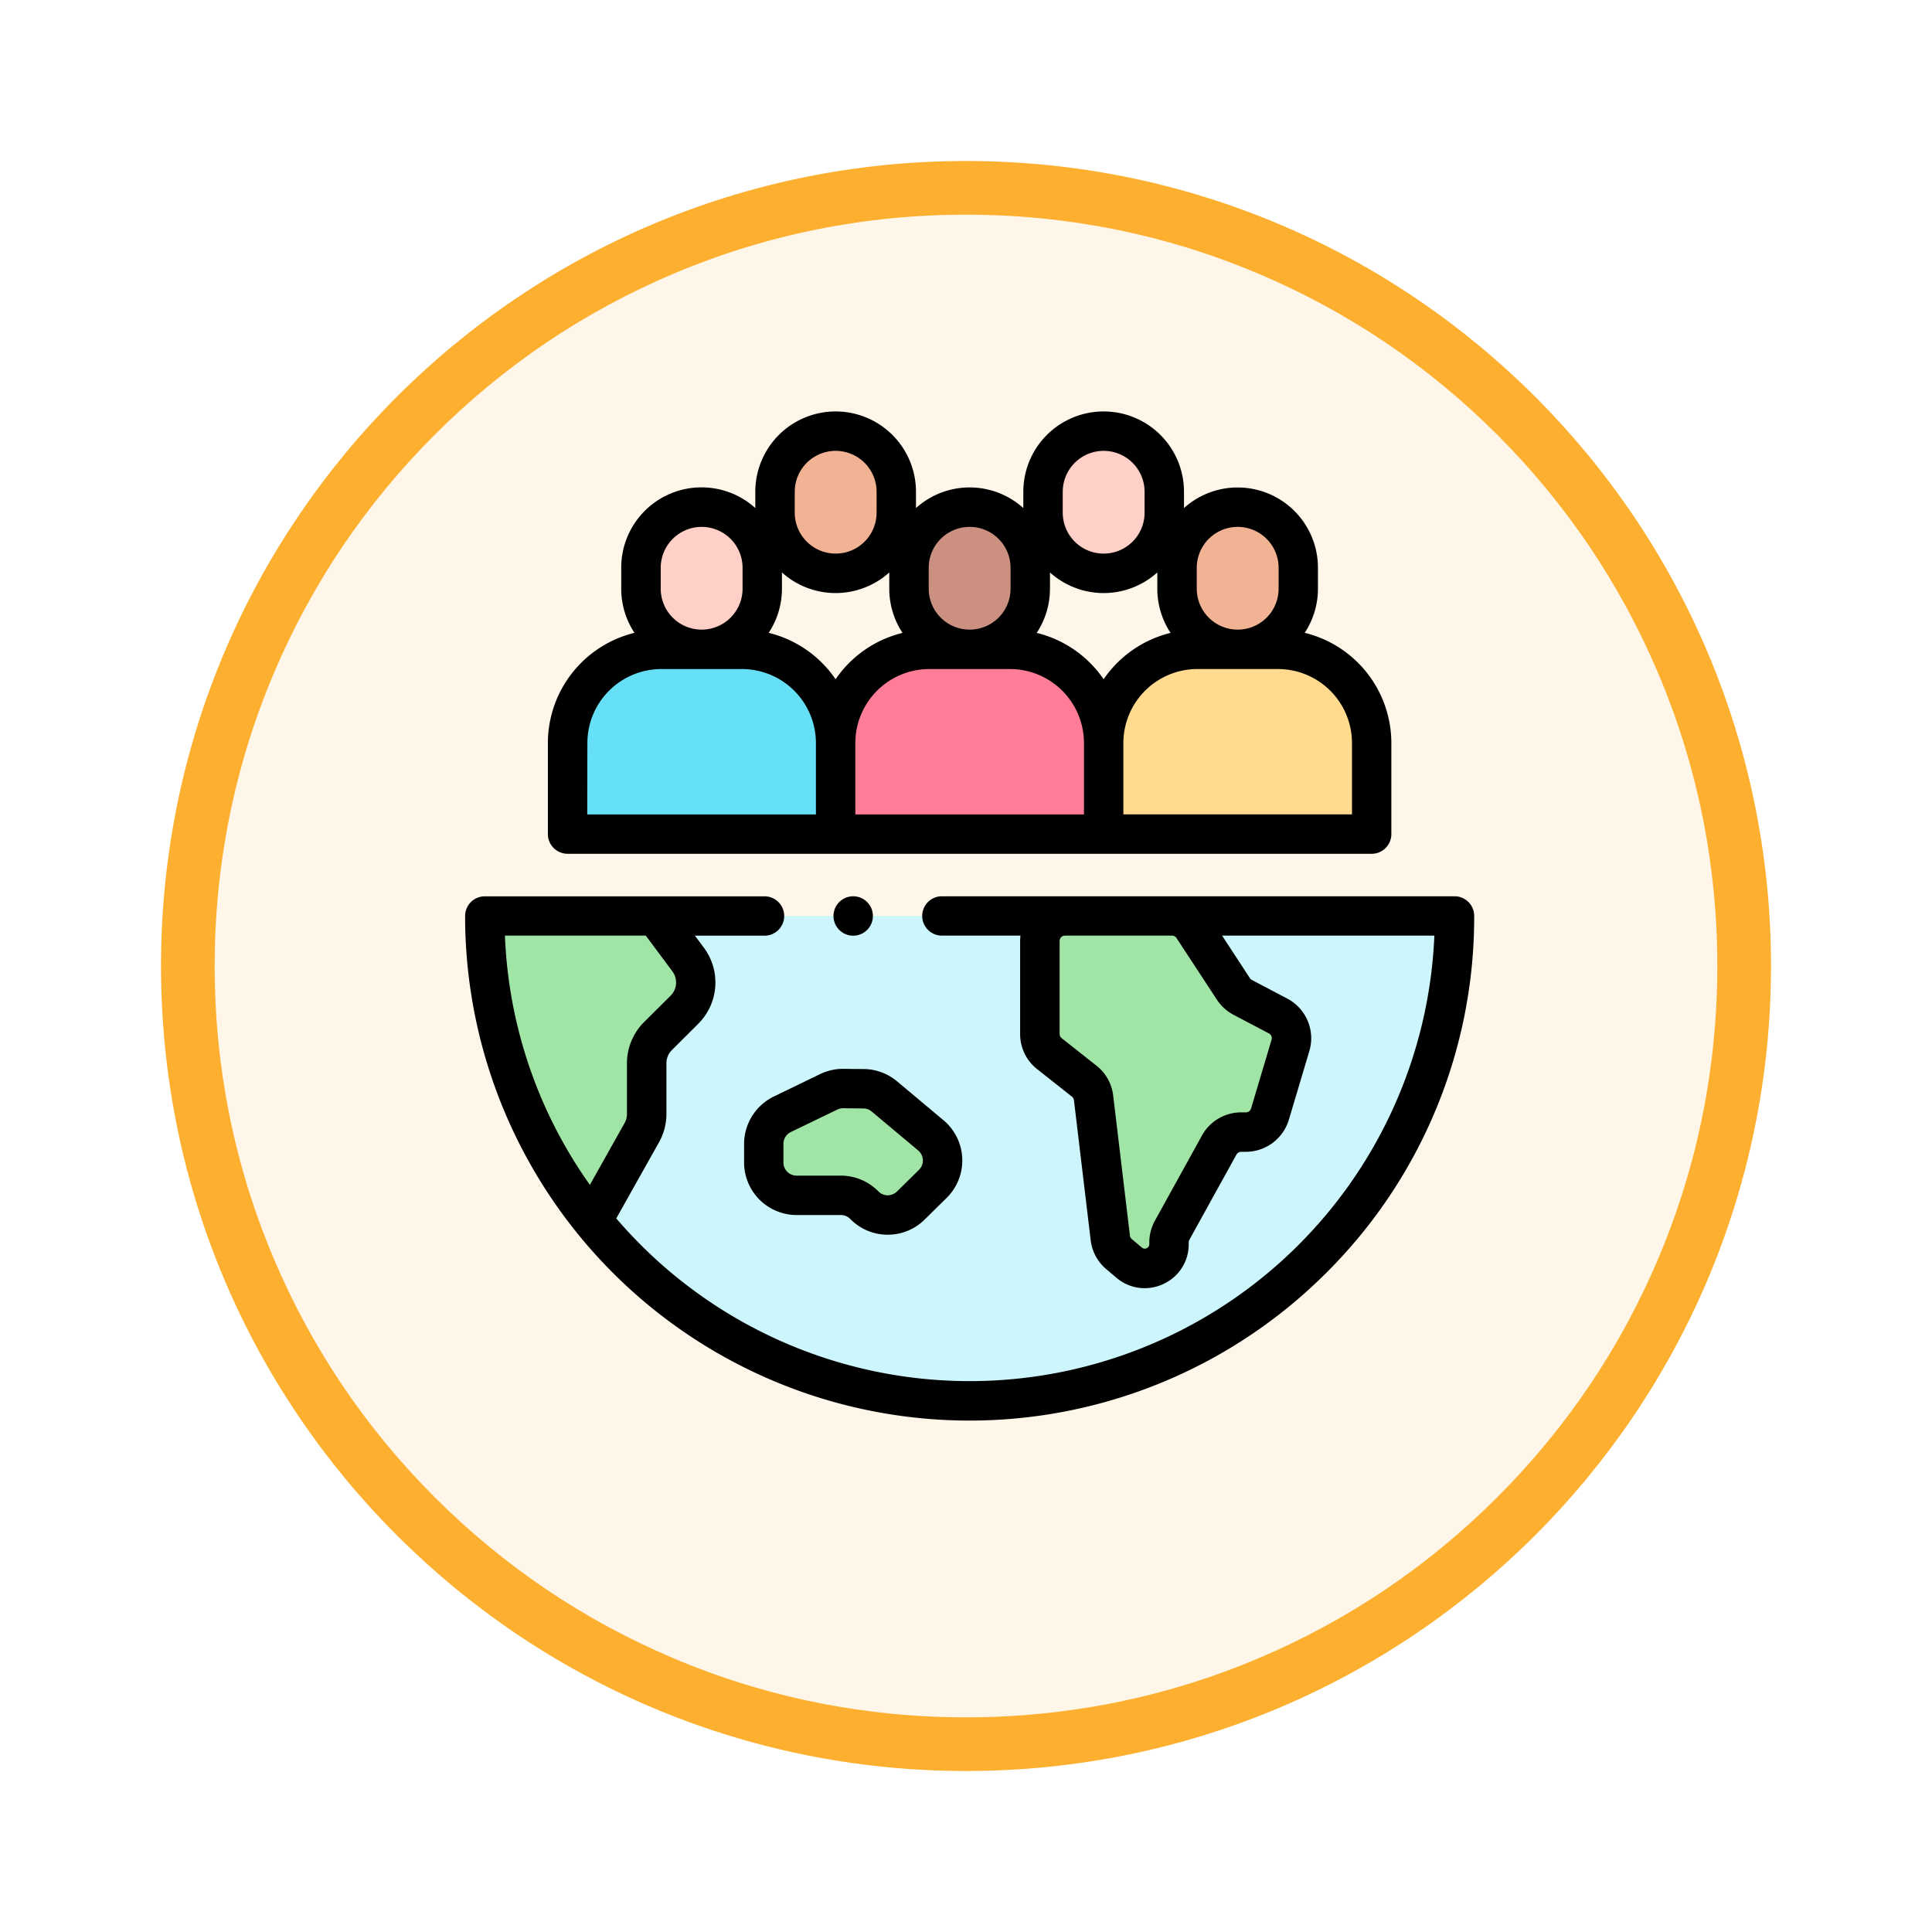 <svg xmlns="http://www.w3.org/2000/svg" xmlns:xlink="http://www.w3.org/1999/xlink" width="108" height="108" viewBox="0 0 108 108">
  <defs>
    <filter id="Trazado_982547" x="0" y="0" width="108" height="108" filterUnits="userSpaceOnUse">
      <feOffset dy="3" input="SourceAlpha"/>
      <feGaussianBlur stdDeviation="3" result="blur"/>
      <feFlood flood-opacity="0.161"/>
      <feComposite operator="in" in2="blur"/>
      <feComposite in="SourceGraphic"/>
    </filter>
  </defs>
  <g id="Grupo_1160110" data-name="Grupo 1160110" transform="translate(-161 -6907)">
    <g id="Grupo_1158957" data-name="Grupo 1158957" transform="translate(-10 5347)">
      <g id="Grupo_1153955" data-name="Grupo 1153955" transform="translate(-83 1047)">
        <g id="Grupo_1149598" data-name="Grupo 1149598" transform="translate(80 315)">
          <g id="Grupo_1148770" data-name="Grupo 1148770" transform="translate(-27 -2583)">
            <g id="Grupo_1146954" data-name="Grupo 1146954" transform="translate(-415 -1202)">
              <g transform="matrix(1, 0, 0, 1, 616, 3983)" filter="url(#Trazado_982547)">
                <g id="Trazado_982547-2" data-name="Trazado 982547" transform="translate(9 6)" fill="#fef6e8">
                  <path d="M 45 88.5 C 39.127 88.5 33.43 87.35 28.068 85.082 C 22.889 82.891 18.236 79.755 14.241 75.759 C 10.245 71.764 7.109 67.111 4.918 61.932 C 2.65 56.57 1.5 50.873 1.5 45 C 1.5 39.127 2.65 33.43 4.918 28.068 C 7.109 22.889 10.245 18.236 14.241 14.241 C 18.236 10.245 22.889 7.109 28.068 4.918 C 33.43 2.65 39.127 1.5 45 1.5 C 50.873 1.5 56.57 2.65 61.932 4.918 C 67.111 7.109 71.764 10.245 75.759 14.241 C 79.755 18.236 82.891 22.889 85.082 28.068 C 87.35 33.43 88.5 39.127 88.5 45 C 88.5 50.873 87.35 56.57 85.082 61.932 C 82.891 67.111 79.755 71.764 75.759 75.759 C 71.764 79.755 67.111 82.891 61.932 85.082 C 56.57 87.35 50.873 88.5 45 88.5 Z" stroke="none"/>
                  <path d="M 45 3 C 39.329 3 33.829 4.11 28.653 6.299 C 23.652 8.415 19.16 11.443 15.302 15.302 C 11.443 19.16 8.415 23.652 6.299 28.653 C 4.11 33.829 3 39.329 3 45 C 3 50.671 4.11 56.171 6.299 61.347 C 8.415 66.348 11.443 70.84 15.302 74.698 C 19.16 78.557 23.652 81.585 28.653 83.701 C 33.829 85.89 39.329 87 45 87 C 50.671 87 56.171 85.89 61.347 83.701 C 66.348 81.585 70.84 78.557 74.698 74.698 C 78.557 70.84 81.585 66.348 83.701 61.347 C 85.89 56.171 87 50.671 87 45 C 87 39.329 85.89 33.829 83.701 28.653 C 81.585 23.652 78.557 19.16 74.698 15.302 C 70.84 11.443 66.348 8.415 61.347 6.299 C 56.171 4.11 50.671 3 45 3 M 45 0 C 69.853 0 90 20.147 90 45 C 90 69.853 69.853 90 45 90 C 20.147 90 0 69.853 0 45 C 0 20.147 20.147 0 45 0 Z" stroke="none" fill="#fdaf2f"/>
                </g>
              </g>
            </g>
          </g>
        </g>
      </g>
    </g>
    <g id="personas_1_" data-name="personas (1)" transform="translate(187 6930)">
      <path id="Trazado_997295" data-name="Trazado 997295" d="M64.2,256A27.1,27.1,0,1,1,10,256Z" transform="translate(-8.898 -227.796)" fill="#ccf5fc"/>
      <path id="Trazado_997296" data-name="Trazado 997296" d="M16.018,273.027l2.759-4.917a2.139,2.139,0,0,0,.274-1.047V264.23a2.139,2.139,0,0,1,.629-1.515l1.485-1.48a2.139,2.139,0,0,0,.2-2.794L19.548,256H10A26.987,26.987,0,0,0,16.018,273.027Z" transform="translate(-8.898 -227.796)" fill="#a0e5a5"/>
      <g id="Grupo_1160108" data-name="Grupo 1160108" transform="translate(5.729 1.102)">
        <path id="XMLID_1072_" d="M197.749,120.7h-4.513A5.235,5.235,0,0,0,188,125.936v5.093h14.983v-5.093A5.235,5.235,0,0,0,197.749,120.7Z" transform="translate(-173.017 -108.505)" fill="#ff7d97"/>
        <path id="XMLID_1071_" d="M228.627,48.574a3.389,3.389,0,0,0-3.389,3.389v1.168a3.389,3.389,0,1,0,6.778,0V51.963A3.389,3.389,0,0,0,228.627,48.574Z" transform="translate(-206.152 -44.324)" fill="#cc9081"/>
        <path id="XMLID_1069_" d="M160.627,10a3.389,3.389,0,0,0-3.389,3.389v1.168a3.389,3.389,0,1,0,6.778,0V13.389A3.389,3.389,0,0,0,160.627,10Z" transform="translate(-145.644 -10)" fill="#f2b394"/>
        <path id="XMLID_1067_" d="M296.627,10a3.389,3.389,0,0,1,3.389,3.389v1.168a3.389,3.389,0,1,1-6.778,0V13.389A3.389,3.389,0,0,1,296.627,10Z" transform="translate(-266.66 -10)" fill="#ffd0c7"/>
        <path id="XMLID_1064_" d="M61.748,120.7H57.235A5.235,5.235,0,0,0,52,125.936v5.093H66.983v-5.093A5.235,5.235,0,0,0,61.748,120.7Z" transform="translate(-52 -108.505)" fill="#66e0f7"/>
        <path id="XMLID_1063_" d="M92.627,48.574a3.389,3.389,0,0,0-3.389,3.389v1.168a3.389,3.389,0,0,0,6.778,0V51.963A3.389,3.389,0,0,0,92.627,48.574Z" transform="translate(-85.135 -44.324)" fill="#ffd0c7"/>
        <path id="XMLID_1060_" d="M329.235,120.7h4.513a5.235,5.235,0,0,1,5.235,5.235v5.093H324v-5.093A5.235,5.235,0,0,1,329.235,120.7Z" transform="translate(-294.033 -108.505)" fill="#ffda8f"/>
        <path id="XMLID_1059_" d="M364.627,48.574a3.389,3.389,0,0,1,3.389,3.389v1.168a3.389,3.389,0,1,1-6.778,0V51.963A3.389,3.389,0,0,1,364.627,48.574Z" transform="translate(-327.169 -44.324)" fill="#f2b394"/>
      </g>
      <path id="Trazado_997297" data-name="Trazado 997297" d="M300.179,256.633l2.257,3.444a1.4,1.4,0,0,0,.519.472l1.981,1.043a1.4,1.4,0,0,1,.689,1.64l-1.148,3.848a1.4,1.4,0,0,1-1.342,1h-.265a1.4,1.4,0,0,0-1.226.723l-2.633,4.766a1.4,1.4,0,0,0-.175.677v.1a1.353,1.353,0,0,1-2.228,1.033l-.57-.482a1.4,1.4,0,0,1-.486-.9l-.936-7.828a1.4,1.4,0,0,0-.522-.932l-1.946-1.538a1.4,1.4,0,0,1-.532-1.1v-5.2a1.4,1.4,0,0,1,1.4-1.4h5.991A1.4,1.4,0,0,1,300.179,256.633Z" transform="translate(-259.488 -227.796)" fill="#a0e5a5"/>
      <path id="Trazado_997298" data-name="Trazado 997298" d="M157.115,343.567c-.357,0-.792-.005-1.109-.01a1.834,1.834,0,0,0-.823.183l-2.6,1.256a1.834,1.834,0,0,0-1.036,1.652v1.044a1.835,1.835,0,0,0,1.835,1.835h2.476a1.835,1.835,0,0,1,1.31.55,1.835,1.835,0,0,0,2.6.023L161,348.887a1.835,1.835,0,0,0-.109-2.714l-2.6-2.177A1.833,1.833,0,0,0,157.115,343.567Z" transform="translate(-134.853 -305.707)" fill="#a0e5a5"/>
      <g id="Grupo_1160109" data-name="Grupo 1160109" transform="translate(0 0)">
        <path id="Trazado_997299" data-name="Trazado 997299" d="M55.306,246H26.652a1.1,1.1,0,1,0,0,2.2h4.393a2.5,2.5,0,0,0-.019.3v5.2a2.489,2.489,0,0,0,.951,1.963l1.946,1.538a.3.3,0,0,1,.111.2l.936,7.828a2.494,2.494,0,0,0,.868,1.613l.57.482a2.438,2.438,0,0,0,1.579.585,2.469,2.469,0,0,0,1.04-.232,2.432,2.432,0,0,0,1.422-2.227v-.1a.3.3,0,0,1,.037-.145l2.633-4.766a.3.3,0,0,1,.262-.154h.265a2.518,2.518,0,0,0,2.4-1.787l1.148-3.848a2.508,2.508,0,0,0-1.232-2.929l-1.981-1.043a.3.3,0,0,1-.111-.1L42.316,248.2H54.182A26,26,0,0,1,9.819,265.487q-.716-.716-1.369-1.479l2.389-4.257a3.248,3.248,0,0,0,.415-1.586v-2.833a1.044,1.044,0,0,1,.305-.735l1.485-1.48a3.257,3.257,0,0,0,.31-4.233l-.508-.681h3.891a1.1,1.1,0,1,0,0-2.2H1.1A1.1,1.1,0,0,0,0,247.1a28.2,28.2,0,0,0,48.147,19.943A28.019,28.019,0,0,0,56.408,247.1a1.1,1.1,0,0,0-1.1-1.1ZM39.77,248.339l2.257,3.444a2.508,2.508,0,0,0,.927.842l1.981,1.043a.3.3,0,0,1,.147.35l-1.148,3.848a.3.3,0,0,1-.287.214h-.265a2.5,2.5,0,0,0-2.19,1.292l-2.633,4.766a2.509,2.509,0,0,0-.312,1.21v.1a.252.252,0,0,1-.414.192l-.57-.482a.3.3,0,0,1-.1-.193l-.936-7.828a2.487,2.487,0,0,0-.933-1.666l-1.946-1.538a.3.3,0,0,1-.114-.234v-5.2a.3.3,0,0,1,.3-.3h5.991A.3.3,0,0,1,39.77,248.339ZM10.1,248.2l1.49,2a1.043,1.043,0,0,1-.1,1.355L10,253.037a3.263,3.263,0,0,0-.953,2.3v2.833a1.04,1.04,0,0,1-.133.508l-1.939,3.455A25.773,25.773,0,0,1,2.226,248.2Z" transform="translate(0 -218.898)"/>
        <path id="Trazado_997300" data-name="Trazado 997300" d="M43.1,24.728h44.95a1.1,1.1,0,0,0,1.1-1.1V18.533a6.347,6.347,0,0,0-4.844-6.158,4.463,4.463,0,0,0,.741-2.467V8.741A4.488,4.488,0,0,0,77.559,5.4V4.491a4.491,4.491,0,0,0-8.982,0V5.4a4.481,4.481,0,0,0-6,0V4.491a4.491,4.491,0,1,0-8.982,0V5.4A4.488,4.488,0,0,0,46.1,8.741V9.909a4.464,4.464,0,0,0,.741,2.467A6.347,6.347,0,0,0,42,18.533v5.093a1.1,1.1,0,0,0,1.1,1.1ZM54.343,12.376a4.463,4.463,0,0,0,.741-2.467V9a4.481,4.481,0,0,0,6,0v.912a4.464,4.464,0,0,0,.741,2.467,6.356,6.356,0,0,0-3.742,2.592A6.354,6.354,0,0,0,54.343,12.376Zm4.844,6.158A4.138,4.138,0,0,1,63.321,14.4h4.513a4.138,4.138,0,0,1,4.134,4.134v3.992H59.187ZM70.068,9.909V9a4.481,4.481,0,0,0,6,0v.912a4.464,4.464,0,0,0,.741,2.467,6.356,6.356,0,0,0-3.742,2.592,6.355,6.355,0,0,0-3.742-2.592,4.463,4.463,0,0,0,.741-2.467ZM86.95,18.533v3.992H74.17V18.533A4.138,4.138,0,0,1,78.3,14.4h4.513A4.138,4.138,0,0,1,86.95,18.533ZM78.273,8.741a2.287,2.287,0,0,1,4.575,0V9.909a2.287,2.287,0,0,1-4.575,0Zm-7.492-4.25a2.287,2.287,0,0,1,4.575,0V5.659a2.287,2.287,0,0,1-4.575,0Zm-7.492,4.25a2.287,2.287,0,1,1,4.575,0V9.909a2.287,2.287,0,1,1-4.575,0ZM55.8,4.491a2.287,2.287,0,1,1,4.575,0V5.659a2.287,2.287,0,1,1-4.575,0Zm-7.492,4.25a2.287,2.287,0,1,1,4.575,0V9.909a2.287,2.287,0,1,1-4.575,0Zm-4.1,9.793A4.138,4.138,0,0,1,48.337,14.4H52.85a4.138,4.138,0,0,1,4.134,4.134v3.992H44.2Z" transform="translate(-37.373 0)"/>
        <path id="Trazado_997301" data-name="Trazado 997301" d="M143.209,335.107a2.953,2.953,0,0,0-1.658,2.643v1.044a2.94,2.94,0,0,0,2.936,2.936h2.476a.737.737,0,0,1,.523.22,2.916,2.916,0,0,0,2.07.88h.026a2.917,2.917,0,0,0,2.059-.844l1.231-1.212a2.936,2.936,0,0,0-.175-4.344l-2.6-2.177a2.939,2.939,0,0,0-1.878-.685c-.353,0-.783-.005-1.1-.01a2.96,2.96,0,0,0-1.318.293Zm3.875.655h.01c.32,0,.76.009,1.122.01h0a.731.731,0,0,1,.467.171l2.6,2.177a.733.733,0,0,1,.044,1.084l-1.231,1.212a.745.745,0,0,1-.52.211.728.728,0,0,1-.517-.22,2.954,2.954,0,0,0-2.1-.88h-2.476a.734.734,0,0,1-.733-.733V337.75a.737.737,0,0,1,.414-.66l2.6-1.256A.739.739,0,0,1,147.084,335.762Z" transform="translate(-125.956 -296.809)"/>
        <circle id="Elipse_11730" data-name="Elipse 11730" cx="1.102" cy="1.102" r="1.102" transform="translate(20.592 27.102)"/>
      </g>
    </g>
  </g>
</svg>
